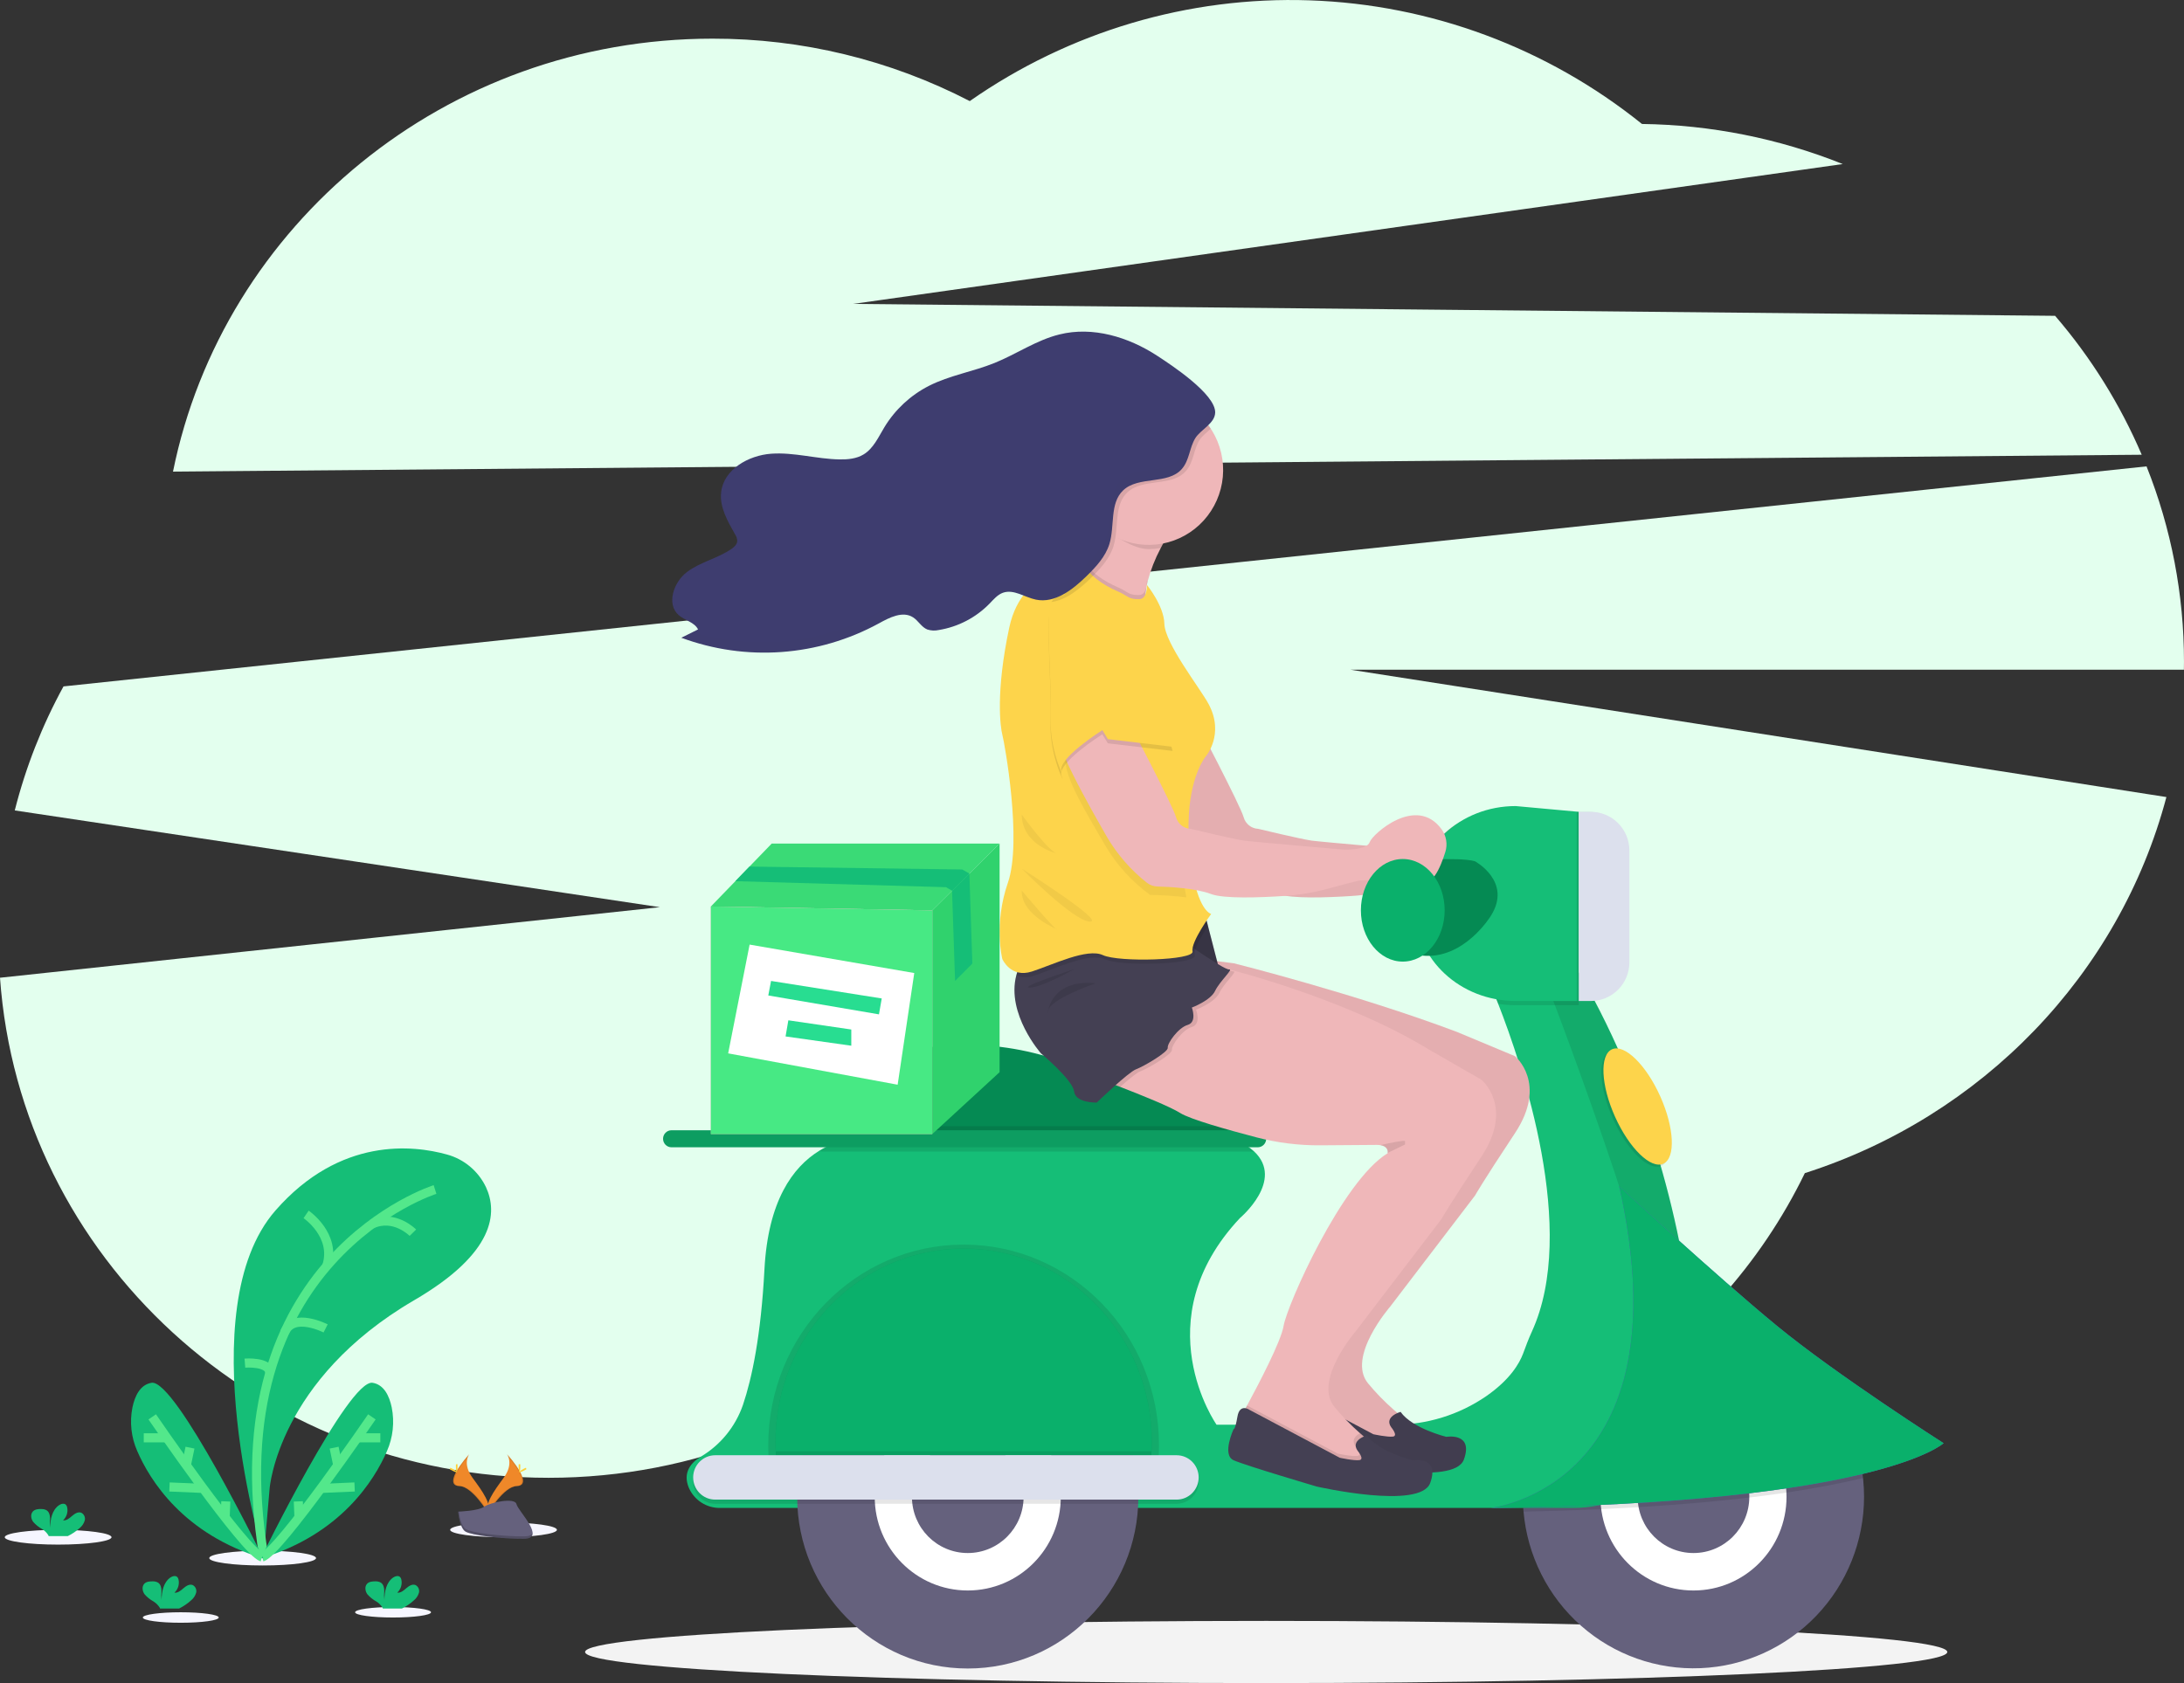 <svg width="240" height="185" viewBox="0 0 240 185" fill="none" xmlns="http://www.w3.org/2000/svg">
<rect x="0" y="0" width="240" height="185" fill="#333333" stroke="none"/>
<path d="M235.354 49.984C232.979 44.432 229.769 39.282 225.836 34.715L93.758 33.405L202.501 18.031C195.476 15.216 187.997 13.723 180.437 13.626C170.034 5.256 157.226 0.49 143.916 0.037C130.606 -0.416 117.507 3.468 106.566 11.111C97.822 6.584 88.127 4.231 78.294 4.249C48.948 4.249 24.496 24.709 19.011 51.839L235.354 49.984Z" fill="#E3FFEE"/>
<path d="M239.998 72.738C240.004 65.38 238.607 58.09 235.883 51.262L6.978 75.448C4.625 79.745 2.826 84.326 1.622 89.081L72.512 99.716L0 107.471C2.181 138.184 28.338 162.436 60.29 162.436C76.374 162.436 90.991 156.291 101.82 146.269C112.683 156.481 127.44 162.761 143.697 162.761C167.82 162.761 188.639 148.936 198.334 128.947C217.786 122.733 232.895 107.13 238.066 87.61L148.423 73.616H239.989C239.993 73.323 239.998 73.03 239.998 72.738Z" fill="#E3FFEE"/>
<path d="M6.387 169.78C9.627 169.78 12.254 169.416 12.254 168.968C12.254 168.519 9.627 168.156 6.387 168.156C3.147 168.156 0.521 168.519 0.521 168.968C0.521 169.416 3.147 169.78 6.387 169.78Z" fill="#F6F6FF"/>
<path d="M28.861 172.074C32.101 172.074 34.727 171.71 34.727 171.262C34.727 170.813 32.101 170.45 28.861 170.45C25.621 170.45 22.994 170.813 22.994 171.262C22.994 171.71 25.621 172.074 28.861 172.074Z" fill="#F6F6FF"/>
<path d="M55.332 168.968C58.572 168.968 61.199 168.604 61.199 168.156C61.199 167.707 58.572 167.344 55.332 167.344C52.092 167.344 49.466 167.707 49.466 168.156C49.466 168.604 52.092 168.968 55.332 168.968Z" fill="#F6F6FF"/>
<path d="M19.865 178.37C22.169 178.37 24.037 178.112 24.037 177.794C24.037 177.475 22.169 177.217 19.865 177.217C17.561 177.217 15.693 177.475 15.693 177.794C15.693 178.112 17.561 178.37 19.865 178.37Z" fill="#F6F6FF"/>
<path d="M43.193 177.793C45.497 177.793 47.365 177.535 47.365 177.217C47.365 176.899 45.497 176.641 43.193 176.641C40.889 176.641 39.022 176.899 39.022 177.217C39.022 177.535 40.889 177.793 43.193 177.793Z" fill="#F6F6FF"/>
<path d="M28.988 171.079C28.988 171.079 20.758 143.927 30.274 133.052C37.395 124.914 45.474 125.889 49.094 126.895C50.03 127.146 50.901 127.599 51.647 128.223C52.392 128.846 52.994 129.625 53.411 130.506C54.676 133.251 54.447 137.713 45.515 142.918C30.56 151.634 29.631 163.588 29.631 163.588L28.988 171.079Z" fill="#15BE77"/>
<path d="M47.805 130.747C47.805 130.747 23.548 138.381 28.987 171.079" stroke="#53E88B" stroke-miterlimit="10"/>
<path d="M33.639 133.484C33.639 133.484 36.979 135.748 35.911 139.153" stroke="#53E88B" stroke-miterlimit="10"/>
<path d="M45.372 135.497C45.372 135.497 43.327 133.407 40.846 134.559" stroke="#53E88B" stroke-miterlimit="10"/>
<path d="M35.783 146.017C35.783 146.017 32.197 144.187 31.27 146.475" stroke="#53E88B" stroke-miterlimit="10"/>
<path d="M26.911 149.832C26.911 149.832 29.604 149.617 29.654 150.913" stroke="#53E88B" stroke-miterlimit="10"/>
<path d="M28.66 171.296C28.66 171.296 38.298 151.561 40.945 151.993C42.202 152.199 42.781 153.443 43.045 154.694C43.371 156.316 43.188 157.999 42.52 159.511C41.157 162.656 37.471 168.659 28.66 171.296Z" fill="#15BE77"/>
<path d="M40.866 155.739C40.866 155.739 30.751 170.504 28.797 171.152" stroke="#53E88B" stroke-miterlimit="10"/>
<path d="M41.797 158.042H39.437" stroke="#53E88B" stroke-miterlimit="10"/>
<path d="M38.968 163.444L35.27 163.604" stroke="#53E88B" stroke-miterlimit="10"/>
<path d="M36.717 159.124L37.119 161.063" stroke="#53E88B" stroke-miterlimit="10"/>
<path d="M32.782 165.029L32.855 166.793" stroke="#53E88B" stroke-miterlimit="10"/>
<path d="M28.94 171.296C28.94 171.296 19.302 151.561 16.655 151.993C15.398 152.199 14.819 153.443 14.555 154.694C14.231 156.312 14.415 157.99 15.082 159.497C16.448 162.656 20.122 168.659 28.94 171.296Z" fill="#15BE77"/>
<path d="M16.727 155.739C16.727 155.739 26.843 170.504 28.797 171.152" stroke="#53E88B" stroke-miterlimit="10"/>
<path d="M15.798 158.042H18.159" stroke="#53E88B" stroke-miterlimit="10"/>
<path d="M18.624 163.444L22.325 163.604" stroke="#53E88B" stroke-miterlimit="10"/>
<path d="M20.879 159.124L20.477 161.063" stroke="#53E88B" stroke-miterlimit="10"/>
<path d="M24.814 165.029L24.741 166.793" stroke="#53E88B" stroke-miterlimit="10"/>
<path d="M45.487 175.904C45.75 175.689 45.942 175.399 46.037 175.072C46.08 174.907 46.064 174.733 45.995 174.579C45.925 174.425 45.804 174.299 45.653 174.223C45.301 174.086 44.924 174.333 44.64 174.58C44.356 174.827 44.026 175.113 43.654 175.06C43.844 174.884 43.986 174.661 44.066 174.414C44.145 174.166 44.16 173.902 44.108 173.647C44.093 173.541 44.049 173.441 43.981 173.359C43.786 173.148 43.431 173.24 43.197 173.404C42.452 173.93 42.245 174.948 42.241 175.865C42.2 175.529 42.195 175.189 42.227 174.852C42.227 174.514 42.132 174.136 41.847 173.956C41.672 173.858 41.473 173.811 41.273 173.818C40.936 173.818 40.566 173.839 40.337 174.086C40.053 174.392 40.125 174.905 40.373 175.243C40.649 175.557 40.977 175.82 41.341 176.023C41.614 176.191 41.847 176.417 42.023 176.686C42.043 176.724 42.06 176.764 42.072 176.805H44.17C44.648 176.567 45.091 176.264 45.487 175.904Z" fill="#15BE77"/>
<path d="M8.763 167.957C9.026 167.742 9.218 167.451 9.313 167.124C9.355 166.96 9.34 166.785 9.27 166.631C9.2 166.476 9.08 166.35 8.929 166.273C8.577 166.138 8.202 166.385 7.916 166.632C7.63 166.879 7.305 167.163 6.93 167.11C7.121 166.935 7.263 166.712 7.342 166.464C7.422 166.216 7.436 165.952 7.384 165.697C7.367 165.592 7.322 165.493 7.255 165.411C7.059 165.201 6.705 165.29 6.471 165.457C5.726 165.983 5.519 167.001 5.514 167.918C5.473 167.581 5.469 167.24 5.501 166.902C5.501 166.564 5.407 166.189 5.123 166.008C4.947 165.911 4.747 165.863 4.546 165.871C4.212 165.857 3.84 165.891 3.61 166.138C3.326 166.445 3.401 166.957 3.647 167.282C3.923 167.597 4.251 167.862 4.617 168.064C4.891 168.231 5.124 168.458 5.298 168.727C5.319 168.766 5.336 168.805 5.351 168.846H7.448C7.924 168.611 8.367 168.312 8.763 167.957Z" fill="#15BE77"/>
<path d="M21.003 175.904C21.266 175.689 21.458 175.399 21.553 175.072C21.595 174.907 21.58 174.733 21.51 174.579C21.44 174.425 21.32 174.299 21.169 174.223C20.817 174.086 20.44 174.333 20.156 174.58C19.872 174.827 19.542 175.113 19.169 175.06C19.36 174.884 19.502 174.661 19.581 174.414C19.661 174.166 19.675 173.902 19.624 173.647C19.608 173.541 19.564 173.441 19.497 173.359C19.301 173.148 18.947 173.24 18.713 173.404C17.968 173.93 17.761 174.948 17.756 175.865C17.715 175.529 17.711 175.189 17.743 174.852C17.743 174.514 17.649 174.136 17.365 173.956C17.189 173.859 16.989 173.811 16.788 173.818C16.454 173.818 16.082 173.839 15.852 174.086C15.568 174.392 15.641 174.905 15.889 175.243C16.165 175.557 16.492 175.82 16.857 176.023C17.13 176.191 17.363 176.417 17.538 176.686C17.558 176.724 17.575 176.764 17.588 176.805H19.685C20.163 176.567 20.607 176.264 21.003 175.904Z" fill="#15BE77"/>
<path d="M55.715 159.838C55.715 159.838 56.501 160.874 55.351 162.436C54.201 163.998 53.256 165.318 53.638 166.292C53.638 166.292 55.371 163.39 56.782 163.349C58.193 163.307 57.266 161.583 55.715 159.838Z" fill="#EF8829"/>
<path opacity="0.1" d="M55.714 159.838C55.783 159.938 55.837 160.047 55.876 160.163C57.252 161.791 57.984 163.31 56.662 163.349C55.428 163.385 53.951 165.604 53.597 166.164C53.608 166.207 53.622 166.249 53.638 166.292C53.638 166.292 55.371 163.39 56.782 163.349C58.193 163.307 57.266 161.583 55.714 159.838Z" fill="black"/>
<path d="M57.175 161.157C57.175 161.521 57.134 161.816 57.084 161.816C57.034 161.816 56.993 161.521 56.993 161.157C56.993 160.794 57.045 160.965 57.095 160.965C57.145 160.965 57.175 160.794 57.175 161.157Z" fill="#FFD037"/>
<path d="M57.677 161.592C57.359 161.766 57.082 161.871 57.059 161.821C57.036 161.77 57.273 161.592 57.591 161.425C57.909 161.258 57.782 161.377 57.807 161.425C57.832 161.473 57.995 161.418 57.677 161.592Z" fill="#FFD037"/>
<path d="M51.561 159.838C51.561 159.838 50.775 160.874 51.925 162.436C53.075 163.998 54.022 165.318 53.638 166.292C53.638 166.292 51.904 163.39 50.493 163.349C49.083 163.307 50.019 161.583 51.561 159.838Z" fill="#EF8829"/>
<path opacity="0.1" d="M51.561 159.838C51.493 159.938 51.44 160.047 51.402 160.163C50.026 161.791 49.292 163.31 50.614 163.349C51.848 163.385 53.327 165.604 53.681 166.164C53.668 166.207 53.654 166.249 53.638 166.292C53.638 166.292 51.904 163.39 50.493 163.349C49.083 163.307 50.019 161.583 51.561 159.838Z" fill="black"/>
<path d="M50.1 161.157C50.1 161.521 50.141 161.816 50.191 161.816C50.24 161.816 50.281 161.521 50.281 161.157C50.281 160.794 50.231 160.965 50.181 160.965C50.131 160.965 50.1 160.794 50.1 161.157Z" fill="#FFD037"/>
<path d="M49.598 161.592C49.916 161.766 50.193 161.871 50.218 161.821C50.243 161.77 50.002 161.592 49.687 161.425C49.371 161.258 49.493 161.377 49.459 161.425C49.425 161.473 49.282 161.418 49.598 161.592Z" fill="#FFD037"/>
<path d="M50.35 166.155C50.35 166.155 52.549 166.088 53.21 165.613C53.871 165.137 56.591 164.57 56.757 165.331C56.923 166.093 60.058 169.119 57.577 169.139C55.096 169.16 51.813 168.75 51.152 168.346C50.49 167.941 50.35 166.155 50.35 166.155Z" fill="#65617D"/>
<path opacity="0.2" d="M57.623 168.874C55.142 168.895 51.856 168.485 51.195 168.08C50.69 167.772 50.49 166.665 50.425 166.152H50.35C50.35 166.152 50.49 167.939 51.152 168.343C51.813 168.748 55.096 169.158 57.577 169.137C58.295 169.137 58.541 168.874 58.527 168.494C58.425 168.728 58.154 168.869 57.623 168.874Z" fill="black"/>
<path d="M139.142 185C180.479 185 213.989 183.47 213.989 181.583C213.989 179.696 180.479 178.166 139.142 178.166C97.804 178.166 64.294 179.696 64.294 181.583C64.294 183.47 97.804 185 139.142 185Z" fill="#F3F3F3"/>
<path d="M131.517 79.427C131.517 79.427 136.288 88.513 136.658 89.81C136.755 90.17 136.963 90.49 137.252 90.723C137.541 90.956 137.897 91.089 138.267 91.105C138.267 91.105 143.02 92.248 144.156 92.401C145.292 92.555 155.14 93.392 155.14 93.392C155.14 93.392 157.639 93.469 157.941 92.555C158.218 91.718 163.047 87.32 165.841 91.157C166.099 91.512 166.27 91.923 166.34 92.357C166.41 92.791 166.378 93.236 166.246 93.655C165.732 95.301 164.678 97.915 163.546 96.289C161.956 94.002 160.106 94.645 160.106 95.864C160.106 97.083 157.562 96.63 156.73 96.802C156.276 96.895 154.712 97.314 153.361 97.68C151.791 98.107 150.184 98.376 148.562 98.483C145.879 98.659 141.923 98.805 140.521 98.272C138.828 97.625 135.877 97.476 134.613 97.442C134.195 97.432 133.791 97.286 133.461 97.026C131.708 95.644 130.225 93.947 129.088 92.019C127.118 88.589 123.067 81.485 123.339 79.427C123.612 77.369 131.517 79.427 131.517 79.427Z" fill="#EFB7B9"/>
<path opacity="0.05" d="M131.517 79.427C131.517 79.427 136.288 88.513 136.658 89.81C136.755 90.17 136.963 90.49 137.252 90.723C137.541 90.956 137.897 91.089 138.267 91.105C138.267 91.105 143.02 92.248 144.156 92.401C145.292 92.555 155.14 93.392 155.14 93.392C155.14 93.392 157.639 93.469 157.941 92.555C158.218 91.718 163.047 87.32 165.841 91.157C166.099 91.512 166.27 91.923 166.34 92.357C166.41 92.791 166.378 93.236 166.246 93.655C165.732 95.301 164.678 97.915 163.546 96.289C161.956 94.002 160.106 94.645 160.106 95.864C160.106 97.083 157.562 96.63 156.73 96.802C156.276 96.895 154.712 97.314 153.361 97.68C151.791 98.107 150.184 98.376 148.562 98.483C145.879 98.659 141.923 98.805 140.521 98.272C138.828 97.625 135.877 97.476 134.613 97.442C134.195 97.432 133.791 97.286 133.461 97.026C131.708 95.644 130.225 93.947 129.088 92.019C127.118 88.589 123.067 81.485 123.339 79.427C123.612 77.369 131.517 79.427 131.517 79.427Z" fill="black"/>
<path d="M204.841 164.542C204.833 169.402 202.962 174.071 199.618 177.577C196.275 181.082 191.716 183.154 186.892 183.361C182.069 183.567 177.352 181.892 173.725 178.685C170.098 175.477 167.84 170.985 167.422 166.143C167.395 165.837 167.374 165.53 167.365 165.228V165.212C167.356 164.985 167.352 164.757 167.352 164.526C167.352 159.522 169.326 154.723 172.842 151.185C176.357 147.646 181.125 145.658 186.096 145.658C191.068 145.658 195.836 147.646 199.351 151.185C202.866 154.723 204.841 159.522 204.841 164.526V164.542Z" fill="#65617D"/>
<path d="M186.097 174.823C191.743 174.823 196.321 170.215 196.321 164.531C196.321 158.847 191.743 154.239 186.097 154.239C180.45 154.239 175.872 158.847 175.872 164.531C175.872 170.215 180.45 174.823 186.097 174.823Z" fill="white"/>
<path d="M186.097 170.706C189.485 170.706 192.231 167.941 192.231 164.531C192.231 161.121 189.485 158.356 186.097 158.356C182.709 158.356 179.962 161.121 179.962 164.531C179.962 167.941 182.709 170.706 186.097 170.706Z" fill="#65617D"/>
<path d="M136.869 128.699L91.731 129.614V122.918C92.136 117.527 97.639 115.636 102.638 115.043C106.546 114.597 110.502 114.896 114.3 115.924C123.877 118.476 129.978 118.97 132.984 119.018C133.644 119.028 134.28 119.267 134.785 119.695C135.29 120.122 135.633 120.712 135.756 121.365C135.899 122.131 136.04 122.966 136.172 123.789C136.272 124.434 136.367 125.07 136.453 125.662C136.703 127.368 136.869 128.699 136.869 128.699Z" fill="#058A53"/>
<path d="M172.88 165.75H79.112C78.388 165.757 77.678 165.55 77.07 165.155C76.462 164.759 75.983 164.192 75.693 163.525C74.986 161.825 75.974 160.741 77.029 160.105C79.186 158.818 80.822 156.804 81.645 154.42C82.645 151.447 83.622 146.795 84.006 139.526C84.402 132.009 87.105 128.292 90.027 126.49C93.801 124.167 97.939 125.038 97.939 125.038L135.958 125.344C136.635 125.653 137.261 126.064 137.814 126.563C141.202 129.738 136.262 133.882 136.262 133.882C125.658 145.164 133.686 156.599 133.686 156.599H153.139C156.774 156.618 160.329 155.523 163.33 153.459C165.959 151.63 166.965 149.862 167.37 148.791C167.67 147.973 167.974 147.156 168.338 146.365C173.441 135.224 167.286 117.102 164.63 110.325C163.971 108.64 163.528 107.656 163.528 107.656L169.628 107.199L173.491 106.904H173.529C182.032 121.664 185.192 136.832 186.253 148.071C186.353 149.13 186.435 150.157 186.501 151.142C186.621 153.017 186.358 154.896 185.728 156.663C185.097 158.431 184.113 160.049 182.836 161.419C181.56 162.788 180.017 163.879 178.304 164.624C176.592 165.369 174.745 165.752 172.88 165.75Z" fill="#15BE77"/>
<path opacity="0.1" d="M136.455 125.662H91.731V123.789H136.174C136.274 124.423 136.369 125.058 136.455 125.662Z" fill="black"/>
<path opacity="0.1" d="M137.817 126.577H90.389C90.266 126.577 90.144 126.553 90.03 126.504C93.804 124.18 97.942 125.052 97.942 125.052L135.961 125.358C136.638 125.667 137.264 126.078 137.817 126.577Z" fill="black"/>
<path d="M138.212 124.235H73.793C73.28 124.235 72.864 124.654 72.864 125.171V125.173C72.864 125.69 73.28 126.108 73.793 126.108H138.212C138.725 126.108 139.141 125.69 139.141 125.173V125.171C139.141 124.654 138.725 124.235 138.212 124.235Z" fill="#0D9D61"/>
<path opacity="0.1" d="M186.253 148.076C184.092 150.441 182.502 151.371 182.577 148.876C182.804 141.329 169.626 107.206 169.626 107.206L173.523 106.909C182.027 121.658 185.19 136.826 186.253 148.076Z" fill="black"/>
<path opacity="0.1" d="M204.727 162.463C202.489 163.003 199.729 163.552 196.321 164.064C195.053 164.252 193.689 164.432 192.231 164.604C188.748 165.02 184.719 165.384 180.066 165.663C178.748 165.742 177.38 165.815 175.96 165.88C173.302 166.002 170.456 166.095 167.424 166.159L167.367 165.244V165.228C171.605 163.506 178.273 158.912 179.346 146.943C182.024 145.905 184.903 145.498 187.761 145.756C190.62 146.013 193.382 146.928 195.834 148.429C198.286 149.93 200.363 151.978 201.906 154.414C203.448 156.85 204.414 159.61 204.73 162.482L204.727 162.463Z" fill="black"/>
<path d="M163.832 165.75C163.832 165.75 185.349 163.399 177.937 130.399C177.937 130.399 188.568 140.21 195.183 145.663C201.797 151.115 213.587 158.633 213.587 158.633C213.587 158.633 206.548 165.254 163.832 165.75Z" fill="#5A57BB"/>
<path d="M163.832 165.75C163.832 165.75 185.349 163.399 177.937 130.399C177.937 130.399 188.568 140.21 195.183 145.663C201.797 151.115 213.587 158.633 213.587 158.633C213.587 158.633 206.548 165.254 163.832 165.75Z" fill="#0AB06B"/>
<path d="M106.348 183.399C116.701 183.399 125.093 174.951 125.093 164.531C125.093 154.11 116.701 145.663 106.348 145.663C95.996 145.663 87.603 154.11 87.603 164.531C87.603 174.951 95.996 183.399 106.348 183.399Z" fill="#65617D"/>
<path d="M106.348 174.823C111.994 174.823 116.572 170.215 116.572 164.531C116.572 158.847 111.994 154.239 106.348 154.239C100.701 154.239 96.123 158.847 96.123 164.531C96.123 170.215 100.701 174.823 106.348 174.823Z" fill="white"/>
<path d="M106.349 170.706C109.737 170.706 112.483 167.941 112.483 164.531C112.483 161.121 109.737 158.356 106.349 158.356C102.96 158.356 100.214 161.121 100.214 164.531C100.214 167.941 102.96 170.706 106.349 170.706Z" fill="#65617D"/>
<path opacity="0.1" d="M127.365 158.864C127.365 146.681 117.751 136.803 105.893 136.803C94.035 136.803 84.422 146.681 84.422 158.864C84.422 159.379 84.439 159.889 84.474 160.394H127.312C127.347 159.889 127.365 159.379 127.365 158.864Z" fill="black"/>
<path d="M126.57 158.484C126.57 146.751 117.314 137.239 105.894 137.239C94.474 137.239 85.218 146.751 85.218 158.484C85.218 158.98 85.236 159.469 85.268 159.957H126.52C126.552 159.469 126.57 158.98 126.57 158.484Z" fill="#0D9D61"/>
<path d="M126.57 158.484C126.57 158.825 126.57 159.17 126.545 159.499C126.545 159.652 126.529 159.803 126.52 159.957H85.268C85.268 159.803 85.25 159.652 85.243 159.499C85.227 159.163 85.218 158.813 85.218 158.484C85.218 146.751 94.474 137.239 105.894 137.239C117.314 137.239 126.57 146.751 126.57 158.484Z" fill="#0AB06B"/>
<path opacity="0.1" d="M126.544 159.511C126.544 159.664 126.529 159.815 126.519 159.968H85.267C85.267 159.815 85.249 159.664 85.242 159.511H126.544Z" fill="black"/>
<path opacity="0.1" d="M129.296 160.414H78.596C77.257 160.414 76.172 161.506 76.172 162.853C76.172 164.2 77.257 165.292 78.596 165.292H129.296C130.635 165.292 131.72 164.2 131.72 162.853C131.72 161.506 130.635 160.414 129.296 160.414Z" fill="black"/>
<path d="M129.296 159.957H78.596C77.257 159.957 76.172 161.049 76.172 162.396C76.172 163.743 77.257 164.835 78.596 164.835H129.296C130.635 164.835 131.72 163.743 131.72 162.396C131.72 161.049 130.635 159.957 129.296 159.957Z" fill="#DCE0ED"/>
<path opacity="0.1" d="M182.555 128.14C183.925 127.517 183.772 124.197 182.212 120.726C180.653 117.255 178.279 114.946 176.909 115.57C175.539 116.193 175.693 119.513 177.252 122.984C178.811 126.455 181.186 128.764 182.555 128.14Z" fill="black"/>
<path d="M182.783 127.911C184.153 127.287 183.999 123.968 182.44 120.497C180.881 117.026 178.506 114.717 177.136 115.34C175.767 115.964 175.92 119.283 177.479 122.754C179.039 126.226 181.413 128.534 182.783 127.911Z" fill="#FDD44B"/>
<path opacity="0.1" d="M173.489 106.909V110.492H166.559C165.914 110.493 165.269 110.441 164.632 110.337C163.973 108.651 163.53 107.668 163.53 107.668L169.631 107.211L173.489 106.909Z" fill="black"/>
<path d="M173.489 110.026H166.559C160.472 110.026 155.539 105.452 155.539 99.787V98.837C155.539 93.184 160.472 88.601 166.559 88.601L173.489 89.234V110.026Z" fill="#15BE77"/>
<path d="M162.071 94.661C162.071 94.661 166.218 96.891 163.832 100.665C163.832 100.665 160.905 105.495 156.304 105.038L154.63 94.661C154.63 94.661 160.14 94.147 162.071 94.661Z" fill="#058A53"/>
<path opacity="0.1" d="M173.262 89.234H174.598C175.72 89.234 176.796 89.683 177.589 90.481C178.383 91.28 178.828 92.363 178.828 93.492V105.769C178.828 106.899 178.383 107.982 177.589 108.78C176.796 109.579 175.72 110.028 174.598 110.028H173.262V89.234Z" fill="black"/>
<path d="M173.488 89.234H174.824C175.946 89.234 177.022 89.683 177.816 90.481C178.609 91.28 179.055 92.363 179.055 93.492V105.769C179.055 106.899 178.609 107.982 177.816 108.78C177.022 109.579 175.946 110.028 174.824 110.028H173.488V89.234Z" fill="#DCE0ED"/>
<path d="M124.288 115.938C124.288 115.938 125.358 116.331 126.787 116.88C129.06 117.761 132.263 119.046 133.377 119.75C134.49 120.455 138.641 121.612 141.749 122.426C144.054 123.027 146.426 123.322 148.806 123.302C151.224 123.279 154.153 123.256 154.962 123.256C155.103 123.255 155.244 123.266 155.384 123.289C156.234 123.43 156.2 124.004 156.179 124.142V124.171C151.181 127.22 145.121 140.867 144.744 143.154C144.46 144.869 141.963 149.624 140.731 151.897C140.318 152.659 140.05 153.141 140.05 153.141L141.565 154.893L145.957 156.876L150.122 158.706C150.122 158.706 154.516 158.935 154.591 158.706C154.666 158.477 154.666 156.115 154.666 156.115C154.131 155.767 153.624 155.379 153.148 154.953C152.141 154.069 151.205 153.107 150.349 152.073C147.927 149.176 152.774 143.611 152.774 143.611L162.089 131.414C162.089 131.414 162.846 130.042 166.481 124.553C170.117 119.064 166.481 116.091 166.481 116.091L160.083 113.418C148.986 109.237 135.601 105.886 135.601 105.886L135.41 105.861L132.572 105.504L124.288 115.938Z" fill="#EFB7B9"/>
<path d="M152.878 156.876C152.878 156.876 153.674 157.821 153.078 157.905C152.483 157.99 150.92 157.649 150.92 157.649L141.007 152.389C141.007 152.389 139.927 151.616 139.673 153.132C139.418 154.649 139.246 154.504 139.246 154.504C139.246 154.504 137.939 157.334 139.246 157.919C140.552 158.505 148.4 160.821 148.4 160.821C148.4 160.821 159.79 163.424 160.869 160.421C161.949 157.418 158.938 157.935 158.938 157.935C158.938 157.935 155.189 157.02 153.91 155.191C153.901 155.191 152.056 155.705 152.878 156.876Z" fill="#444053"/>
<path opacity="0.05" d="M166.472 116.091L160.074 113.418C148.977 109.237 135.592 105.886 135.592 105.886L135.401 105.861L132.563 105.504L124.288 115.938C124.288 115.938 125.358 116.331 126.787 116.88C129.06 117.761 132.263 119.046 133.377 119.75C134.49 120.455 138.641 121.612 141.749 122.426C144.054 123.027 146.426 123.322 148.806 123.302C151.224 123.279 154.153 123.256 154.962 123.256C155.103 123.255 155.244 123.266 155.384 123.289C156.234 123.43 156.2 124.004 156.179 124.142V124.171C151.181 127.22 145.121 140.867 144.744 143.154C144.46 144.869 141.963 149.624 140.731 151.897L140.565 152.204C140.236 152.149 139.825 152.268 139.679 153.132C139.423 154.646 139.252 154.504 139.252 154.504C139.252 154.504 137.946 157.334 139.252 157.919C140.559 158.505 148.4 160.821 148.4 160.821C148.4 160.821 159.79 163.424 160.869 160.421C161.948 157.418 158.938 157.935 158.938 157.935C158.938 157.935 155.189 157.02 153.91 155.191C153.796 155.224 153.685 155.265 153.578 155.314C153.444 155.204 153.301 155.085 153.148 154.953C152.141 154.069 151.205 153.107 150.349 152.073C147.927 149.176 152.774 143.611 152.774 143.611L162.089 131.414C162.089 131.414 162.846 130.042 166.481 124.553C170.117 119.064 166.472 116.091 166.472 116.091Z" fill="black"/>
<path d="M116.659 64.932L117.005 65.371L117.198 65.616L118.402 67.141C118.402 67.141 121.276 68.07 123.796 68.671C126.42 69.296 128.658 69.568 126.879 68.074C125.775 67.148 125.702 65.597 126.104 63.935C126.443 62.655 126.928 61.419 127.549 60.252C127.639 60.079 127.727 59.909 127.815 59.745C128.38 58.694 129.005 57.678 129.687 56.701C128.072 55.575 126.396 54.539 124.668 53.597C122.587 52.513 120.878 52.04 121.962 54.185C122.658 55.557 122.43 57.099 121.781 58.574C121.731 58.69 121.676 58.803 121.619 58.924C121.036 60.067 120.316 61.134 119.474 62.1C118.612 63.118 117.671 64.065 116.659 64.932Z" fill="#EFB7B9"/>
<path d="M131.051 99.77L132.591 101.186L134.079 106.95H131.596L128.854 103.359L131.051 99.77Z" fill="#444053"/>
<path opacity="0.1" d="M128.854 103.359L130.512 105.529L131.596 106.95H134.079L133.825 105.964L132.741 101.765L132.591 101.186L131.051 99.77L128.947 103.206L128.854 103.359Z" fill="black"/>
<path opacity="0.1" d="M128.854 103.359L130.512 105.529L131.596 106.95H134.079L133.825 105.964L132.741 101.765L132.591 101.186L131.051 99.77L128.947 103.206L128.854 103.359Z" fill="black"/>
<path d="M120.599 118.524C120.599 118.524 121.669 118.918 123.098 119.467C125.37 120.347 128.574 121.633 129.687 122.337C130.8 123.041 134.951 124.199 138.06 125.013C140.364 125.614 142.736 125.91 145.117 125.891C147.534 125.868 150.463 125.845 151.272 125.845C151.413 125.844 151.555 125.855 151.695 125.877C152.544 126.019 152.51 126.593 152.49 126.73V126.76C147.491 129.809 141.432 143.456 141.054 145.743C140.77 147.458 138.273 152.213 137.042 154.486C136.628 155.248 136.36 155.73 136.36 155.73L137.876 157.482L142.265 159.463L146.43 161.292C146.43 161.292 150.824 161.521 150.899 161.292C150.974 161.064 150.974 158.701 150.974 158.701C150.44 158.354 149.932 157.965 149.457 157.539C148.449 156.656 147.513 155.693 146.657 154.66C144.235 151.762 149.082 146.198 149.082 146.198L158.397 134.001C158.397 134.001 159.154 132.629 162.789 127.14C166.425 121.651 162.789 118.678 162.789 118.678L156.959 115.323C147.871 109.758 135.07 106.556 135.07 106.556L134.879 106.531L132.041 106.174L120.599 118.524Z" fill="#EFB7B9"/>
<path opacity="0.1" d="M136.357 155.728L137.873 157.48L142.265 159.462L146.43 161.292C146.43 161.292 150.824 161.521 150.899 161.292C150.974 161.063 150.974 158.701 150.974 158.701C150.439 158.353 149.932 157.965 149.456 157.539C148.986 157.793 148.452 158.269 148.968 159.005C148.968 159.005 149.763 159.947 149.168 160.034C148.572 160.121 147.009 159.778 147.009 159.778L137.096 154.518L137.039 154.479C136.621 155.245 136.357 155.728 136.357 155.728Z" fill="black"/>
<path d="M149.189 159.462C149.189 159.462 149.984 160.405 149.387 160.492C148.789 160.579 147.228 160.233 147.228 160.233L137.317 154.973C137.317 154.973 136.238 154.202 135.981 155.716C135.724 157.23 135.556 157.089 135.556 157.089C135.556 157.089 134.25 159.92 135.556 160.505C136.863 161.091 144.701 163.399 144.701 163.399C144.701 163.399 156.089 165.999 157.168 162.998C158.248 159.998 155.237 160.51 155.237 160.51C155.237 160.51 151.488 159.595 150.211 157.766C150.218 157.775 148.364 158.289 149.189 159.462Z" fill="#444053"/>
<path opacity="0.1" d="M121.203 57.993C122.516 58.908 124.52 60.355 126.231 60.355C126.673 60.355 127.113 60.32 127.549 60.25C128.182 59.019 128.896 57.833 129.687 56.698C129.687 56.698 119.69 49.684 121.962 54.183C122.712 55.678 121.973 56.413 121.203 57.993Z" fill="black"/>
<path d="M118.052 51.664C118.051 53.038 118.391 54.389 119.043 55.596C119.694 56.802 120.635 57.825 121.78 58.571C122.037 58.74 122.304 58.893 122.58 59.029C124.172 59.828 125.98 60.083 127.729 59.755C129.478 59.427 131.073 58.534 132.273 57.212C133.472 55.889 134.211 54.208 134.376 52.425C134.541 50.642 134.124 48.853 133.188 47.33C132.252 45.807 130.848 44.632 129.189 43.985C127.53 43.337 125.707 43.252 123.995 43.741C122.284 44.231 120.778 45.269 119.705 46.698C118.632 48.127 118.052 49.869 118.052 51.66V51.664Z" fill="#EFB7B9"/>
<path opacity="0.1" d="M120.599 118.524C120.599 118.524 121.669 118.918 123.098 119.467C123.995 118.671 124.916 117.902 125.3 117.763C126.133 117.456 128.86 115.855 128.785 115.398C128.71 114.941 129.921 113.189 130.98 112.882C132.039 112.576 131.434 110.977 131.434 110.977C131.434 110.977 133.479 110.216 133.988 109.147C134.497 108.079 136.056 106.707 135.524 106.785C135.293 106.747 135.074 106.661 134.879 106.531L132.041 106.174L120.599 118.524Z" fill="black"/>
<path d="M114.387 115.78C114.387 115.78 117.872 118.678 118.033 119.972C118.195 121.267 120.521 121.193 120.521 121.193C120.521 121.193 124.007 117.838 124.838 117.534C125.67 117.23 128.399 115.627 128.324 115.169C128.249 114.712 129.46 112.96 130.519 112.654C131.577 112.347 130.973 110.748 130.973 110.748C130.973 110.748 133.018 109.987 133.527 108.919C134.036 107.851 135.595 106.478 135.063 106.556C134.913 106.577 134.433 106.328 133.825 105.964C133.077 105.506 132.13 104.887 131.357 104.363C130.539 103.805 129.914 103.361 129.914 103.361C129.914 103.361 129.558 103.297 128.946 103.208C125.65 102.728 114.912 101.502 112.419 105.495C112.087 106.023 111.838 106.599 111.681 107.203C110.565 111.457 114.387 115.78 114.387 115.78Z" fill="#444053"/>
<path opacity="0.1" d="M118.032 106.536C118.032 106.536 114.474 108.557 113.147 108.557C111.82 108.557 118.032 106.536 118.032 106.536Z" fill="black"/>
<path opacity="0.1" d="M120.408 108.079C120.408 108.079 115.109 109.872 115.109 111.281C115.109 112.69 114.614 107.508 120.408 108.079Z" fill="black"/>
<path opacity="0.1" d="M133.093 100.004L133.018 100.107C133.052 100.08 133.078 100.045 133.093 100.004Z" fill="black"/>
<path opacity="0.1" d="M116.659 64.932L117.005 65.371L117.198 65.616L118.402 67.141C118.402 67.141 121.276 68.07 123.796 68.671C126.42 69.296 128.658 69.568 126.879 68.074C125.775 67.148 125.702 65.597 126.104 63.935L126.025 63.832C126.025 63.832 126.104 65.373 125.198 65.403C123.975 65.442 123.959 65.028 122.832 64.55C121.381 63.932 119.892 62.901 119.474 62.098C118.613 63.117 117.671 64.064 116.659 64.932Z" fill="black"/>
<path opacity="0.1" d="M111.681 107.197C112.301 107.463 112.999 107.48 113.63 107.242C115.977 106.478 119.69 104.64 121.43 105.445C122.825 106.09 128.444 106.071 130.519 105.529C131.034 105.394 131.33 105.227 131.284 105.031C131.255 104.804 131.282 104.574 131.364 104.361C131.605 103.585 132.259 102.508 132.748 101.765L132.598 101.186L131.057 99.77L128.953 103.201C125.656 102.721 114.918 101.495 112.426 105.488C112.091 106.015 111.84 106.592 111.681 107.197Z" fill="black"/>
<path d="M110.147 105.413C110.147 105.413 111.056 107.547 113.403 106.785C115.75 106.023 119.463 104.182 121.203 104.987C122.943 105.792 131.277 105.564 131.05 104.573C130.823 103.583 133.095 100.457 133.095 100.457C133.095 100.457 131.855 100.228 131.087 96.15C130.973 95.555 130.871 94.879 130.784 94.11C130.597 92.536 130.553 90.949 130.653 89.367C130.959 84.953 132.495 83.15 132.495 83.15C132.495 83.15 134.615 80.713 132.798 77.357C131.845 75.599 128.003 70.725 127.951 68.552C127.903 66.581 126.031 64.289 126.031 64.289C126.031 64.289 126.111 65.831 125.204 65.86C123.982 65.899 123.966 65.485 122.839 65.007C121.182 64.303 119.481 63.061 119.369 62.231C119.369 62.231 112.426 61.881 110.91 68.971C109.395 76.061 109.926 79.949 110.154 80.788C110.381 81.627 112.349 92.452 110.758 97.026C109.168 101.6 110.147 105.413 110.147 105.413Z" fill="#FDD44B"/>
<path opacity="0.05" d="M121.469 92.957C122.722 95.084 124.397 96.927 126.391 98.371C127.72 98.382 129.048 98.471 130.367 98.638C130.253 98.044 130.14 97.367 130.065 96.598C129.877 95.025 129.833 93.437 129.933 91.855C129.715 91.745 129.522 91.589 129.369 91.398C129.215 91.207 129.104 90.986 129.042 90.748C128.663 89.451 125.284 83.276 125.284 83.276C125.284 83.276 117.38 81.218 117.105 83.276C116.83 85.335 119.499 89.527 121.469 92.957Z" fill="black"/>
<path d="M124.089 79.427C124.089 79.427 128.861 88.513 129.231 89.81C129.327 90.17 129.535 90.49 129.825 90.723C130.114 90.956 130.469 91.089 130.84 91.105C130.84 91.105 135.593 92.248 136.729 92.401C137.865 92.555 147.719 93.392 147.719 93.392C147.719 93.392 150.218 93.469 150.521 92.555C150.798 91.718 155.626 87.32 158.421 91.157C158.678 91.512 158.849 91.923 158.919 92.357C158.99 92.791 158.957 93.236 158.825 93.655C158.312 95.301 157.257 97.915 156.126 96.289C154.535 94.002 152.686 94.645 152.686 95.864C152.686 97.083 150.141 96.63 149.31 96.802C148.855 96.895 147.292 97.314 145.94 97.68C144.367 98.108 142.756 98.376 141.13 98.483C138.447 98.659 134.491 98.805 133.089 98.272C131.399 97.625 128.447 97.476 127.181 97.442C126.763 97.432 126.359 97.286 126.03 97.026C124.277 95.644 122.795 93.947 121.658 92.019C119.688 88.589 115.637 81.485 115.91 79.427C116.182 77.369 124.089 79.427 124.089 79.427Z" fill="#EFB7B9"/>
<path opacity="0.1" d="M122.498 66.837C122.498 66.837 125.054 71.107 126.238 74.155C127.421 77.204 128.86 82.542 128.86 82.542L121.739 81.703L121.135 80.712C121.135 80.712 116.05 83.914 116.656 85.286C117.263 86.659 115.293 83.228 115.445 79.34C115.598 75.452 114.898 68.513 115.445 66.837C115.993 65.16 120.823 65.54 122.498 66.837Z" fill="black"/>
<path d="M115.455 78.883C115.302 82.771 117.272 86.201 116.666 84.829C116.059 83.457 121.144 80.255 121.144 80.255L121.742 81.245L128.86 82.085C128.86 82.085 127.422 76.746 126.238 73.698C125.527 71.973 124.714 70.293 123.802 68.666C123.073 67.333 122.498 66.379 122.498 66.379C121.519 65.618 119.44 65.172 117.781 65.277C117.523 65.292 117.266 65.323 117.011 65.371C116.329 65.506 115.78 65.766 115.537 66.178C115.499 66.242 115.469 66.309 115.446 66.379C114.9 68.056 115.6 74.995 115.455 78.883Z" fill="#FDD44B"/>
<path opacity="0.05" d="M112.273 89.527C112.273 89.527 115.284 93.701 116.193 93.815C116.186 93.824 112.323 92.957 112.273 89.527Z" fill="black"/>
<path opacity="0.05" d="M112.273 95.473C112.273 95.473 117.954 101.248 119.771 101.305C121.589 101.362 112.273 95.473 112.273 95.473Z" fill="black"/>
<path opacity="0.05" d="M112.274 97.884C112.274 97.884 115.91 102.172 116.137 102.172C116.364 102.172 112.211 100.685 112.274 97.884Z" fill="black"/>
<path opacity="0.1" d="M115.529 66.178C116.114 66.091 116.678 65.9 117.197 65.616C117.392 65.513 117.586 65.398 117.774 65.277C118.519 64.775 119.213 64.201 119.846 63.562C120.891 62.54 121.934 61.423 122.366 60.022C122.463 59.698 122.535 59.368 122.58 59.033C122.839 57.275 122.621 55.333 123.87 54.137C124.105 53.914 124.374 53.731 124.668 53.595C126.44 52.746 129.01 53.295 130.332 51.765C131.173 50.795 131.152 49.448 131.798 48.394C132.079 47.937 132.597 47.541 133.056 47.12C132.388 46.096 131.501 45.235 130.46 44.6C129.419 43.964 128.25 43.571 127.038 43.449C125.827 43.326 124.604 43.477 123.458 43.891C122.312 44.305 121.272 44.971 120.415 45.84C119.557 46.71 118.903 47.762 118.5 48.918C118.098 50.075 117.957 51.307 118.088 52.525C118.218 53.744 118.618 54.917 119.257 55.961C119.895 57.004 120.757 57.89 121.78 58.556C121.73 58.672 121.675 58.784 121.619 58.905C120.058 62.107 116.659 64.916 116.659 64.916L117.004 65.355C116.315 65.513 115.772 65.767 115.529 66.178Z" fill="black"/>
<path d="M129.878 51.541C128.339 53.316 125.106 52.282 123.413 53.908C121.928 55.333 122.518 57.819 121.912 59.793C121.48 61.195 120.437 62.309 119.392 63.333C117.87 64.824 115.922 66.338 113.841 65.911C112.607 65.657 111.399 64.728 110.206 65.156C109.613 65.371 109.188 65.888 108.745 66.343C107.24 67.887 105.284 68.905 103.162 69.25C102.743 69.345 102.306 69.324 101.897 69.19C101.26 68.93 100.917 68.23 100.338 67.857C99.202 67.125 97.743 67.875 96.564 68.529C93.266 70.327 89.626 71.396 85.885 71.667C82.145 71.938 78.389 71.404 74.87 70.1L76.708 69.186C76.317 68.383 75.261 68.207 74.588 67.619C73.202 66.409 74.018 63.989 75.484 62.88C76.949 61.771 78.846 61.385 80.364 60.349C80.673 60.138 80.987 59.859 81.016 59.486C81.011 59.212 80.925 58.946 80.768 58.722C79.96 57.288 79.064 55.749 79.246 54.109C79.523 51.594 82.252 50.047 84.758 49.871C87.264 49.695 89.746 50.455 92.256 50.498C93.165 50.514 94.117 50.425 94.896 49.952C95.985 49.293 96.532 48.037 97.193 46.946C98.374 45.009 100.065 43.44 102.078 42.413C104.351 41.258 106.923 40.854 109.286 39.898C111.699 38.923 113.893 37.382 116.418 36.762C120.083 35.847 124.009 37.043 127.174 39.111C128.698 40.106 133.568 43.298 133.536 45.341C133.511 46.553 131.945 47.209 131.352 48.161C130.698 49.224 130.718 50.571 129.878 51.541Z" fill="#3E3D6F"/>
<g opacity="0.1">
<path opacity="0.1" d="M80.547 57.576C80.702 57.801 80.788 58.066 80.794 58.34C80.785 58.436 80.758 58.53 80.715 58.617C80.047 57.432 79.352 56.176 79.24 54.855C79.536 55.799 80.056 56.707 80.547 57.576Z" fill="black"/>
<path opacity="0.1" d="M74.366 66.473C75.037 67.061 76.093 67.237 76.486 68.04L75.836 68.364C75.398 68.157 74.982 67.906 74.594 67.616C74.347 67.395 74.155 67.12 74.032 66.812C73.909 66.503 73.859 66.171 73.885 65.839C74.001 66.082 74.164 66.297 74.366 66.473Z" fill="black"/>
<path opacity="0.1" d="M96.342 67.385C97.521 66.731 98.982 65.981 100.116 66.713C100.693 67.086 101.038 67.786 101.674 68.046C102.082 68.181 102.519 68.201 102.938 68.106C105.06 67.761 107.017 66.743 108.523 65.199C108.963 64.742 109.388 64.227 109.984 64.012C111.17 63.584 112.378 64.513 113.619 64.767C115.7 65.195 117.645 63.681 119.17 62.189C120.215 61.167 121.255 60.051 121.687 58.649C122.296 56.675 121.705 54.189 123.191 52.764C124.889 51.138 128.115 52.172 129.655 50.397C130.494 49.428 130.476 48.081 131.121 47.026C131.666 46.136 133.079 45.505 133.279 44.433C133.436 44.713 133.522 45.026 133.532 45.347C133.507 46.56 131.941 47.216 131.348 48.167C130.703 49.222 130.721 50.569 129.883 51.538C128.342 53.313 125.111 52.279 123.418 53.906C121.932 55.33 122.523 57.816 121.914 59.79C121.483 61.192 120.442 62.306 119.397 63.331C117.872 64.822 115.927 66.336 113.846 65.908C112.61 65.654 111.401 64.726 110.211 65.153C109.615 65.368 109.191 65.885 108.75 66.34C107.244 67.884 105.287 68.903 103.165 69.247C102.746 69.342 102.31 69.322 101.902 69.188C101.265 68.927 100.92 68.227 100.343 67.854C99.207 67.123 97.748 67.873 96.569 68.527C93.271 70.324 89.631 71.394 85.89 71.665C82.15 71.936 78.394 71.402 74.875 70.098L76.145 69.464C79.482 70.473 82.984 70.809 86.449 70.452C89.915 70.096 93.277 69.053 96.342 67.385Z" fill="black"/>
</g>
<path opacity="0.1" d="M152.49 126.728L154.4 125.797V125.434C154.4 125.294 152.876 125.603 151.694 125.866C152.544 126.017 152.51 126.591 152.49 126.728Z" fill="black"/>
<path d="M154.151 105.697C156.693 105.697 158.754 103.173 158.754 100.059C158.754 96.945 156.693 94.421 154.151 94.421C151.609 94.421 149.548 96.945 149.548 100.059C149.548 103.173 151.609 105.697 154.151 105.697Z" fill="#0AB06B"/>
<path d="M109.845 92.722L102.445 100.068L78.117 99.64L84.806 92.722H109.845Z" fill="#3ADA76"/>
<path d="M109.845 117.852V92.722L102.444 100.068V124.658L109.845 117.852Z" fill="#30D26D"/>
<path d="M78.117 99.64V124.658H102.445V100.068L78.117 99.64Z" fill="#DDA2A6"/>
<path d="M78.117 99.64V124.658H102.445V100.068L78.117 99.64Z" fill="#47E984"/>
<path d="M100.468 106.954L82.375 103.828L80.017 115.784L98.643 119.229L100.468 106.954Z" fill="white"/>
<path d="M96.894 109.747L84.731 107.823L84.427 109.42L96.589 111.496L96.894 109.747Z" fill="#28DD91"/>
<path d="M93.549 113.161L86.631 112.15L86.326 113.923L93.549 114.943V113.161Z" fill="#28DD91"/>
<path d="M106.852 105.911L106.523 96.018L104.621 97.907L104.953 107.823L106.852 105.911Z" fill="#15BE77"/>
<path d="M82.359 95.253L105.737 95.571L106.523 96.017L104.621 97.906L103.965 97.518L80.81 96.857L82.359 95.253Z" fill="#15BE77"/>
</svg>
